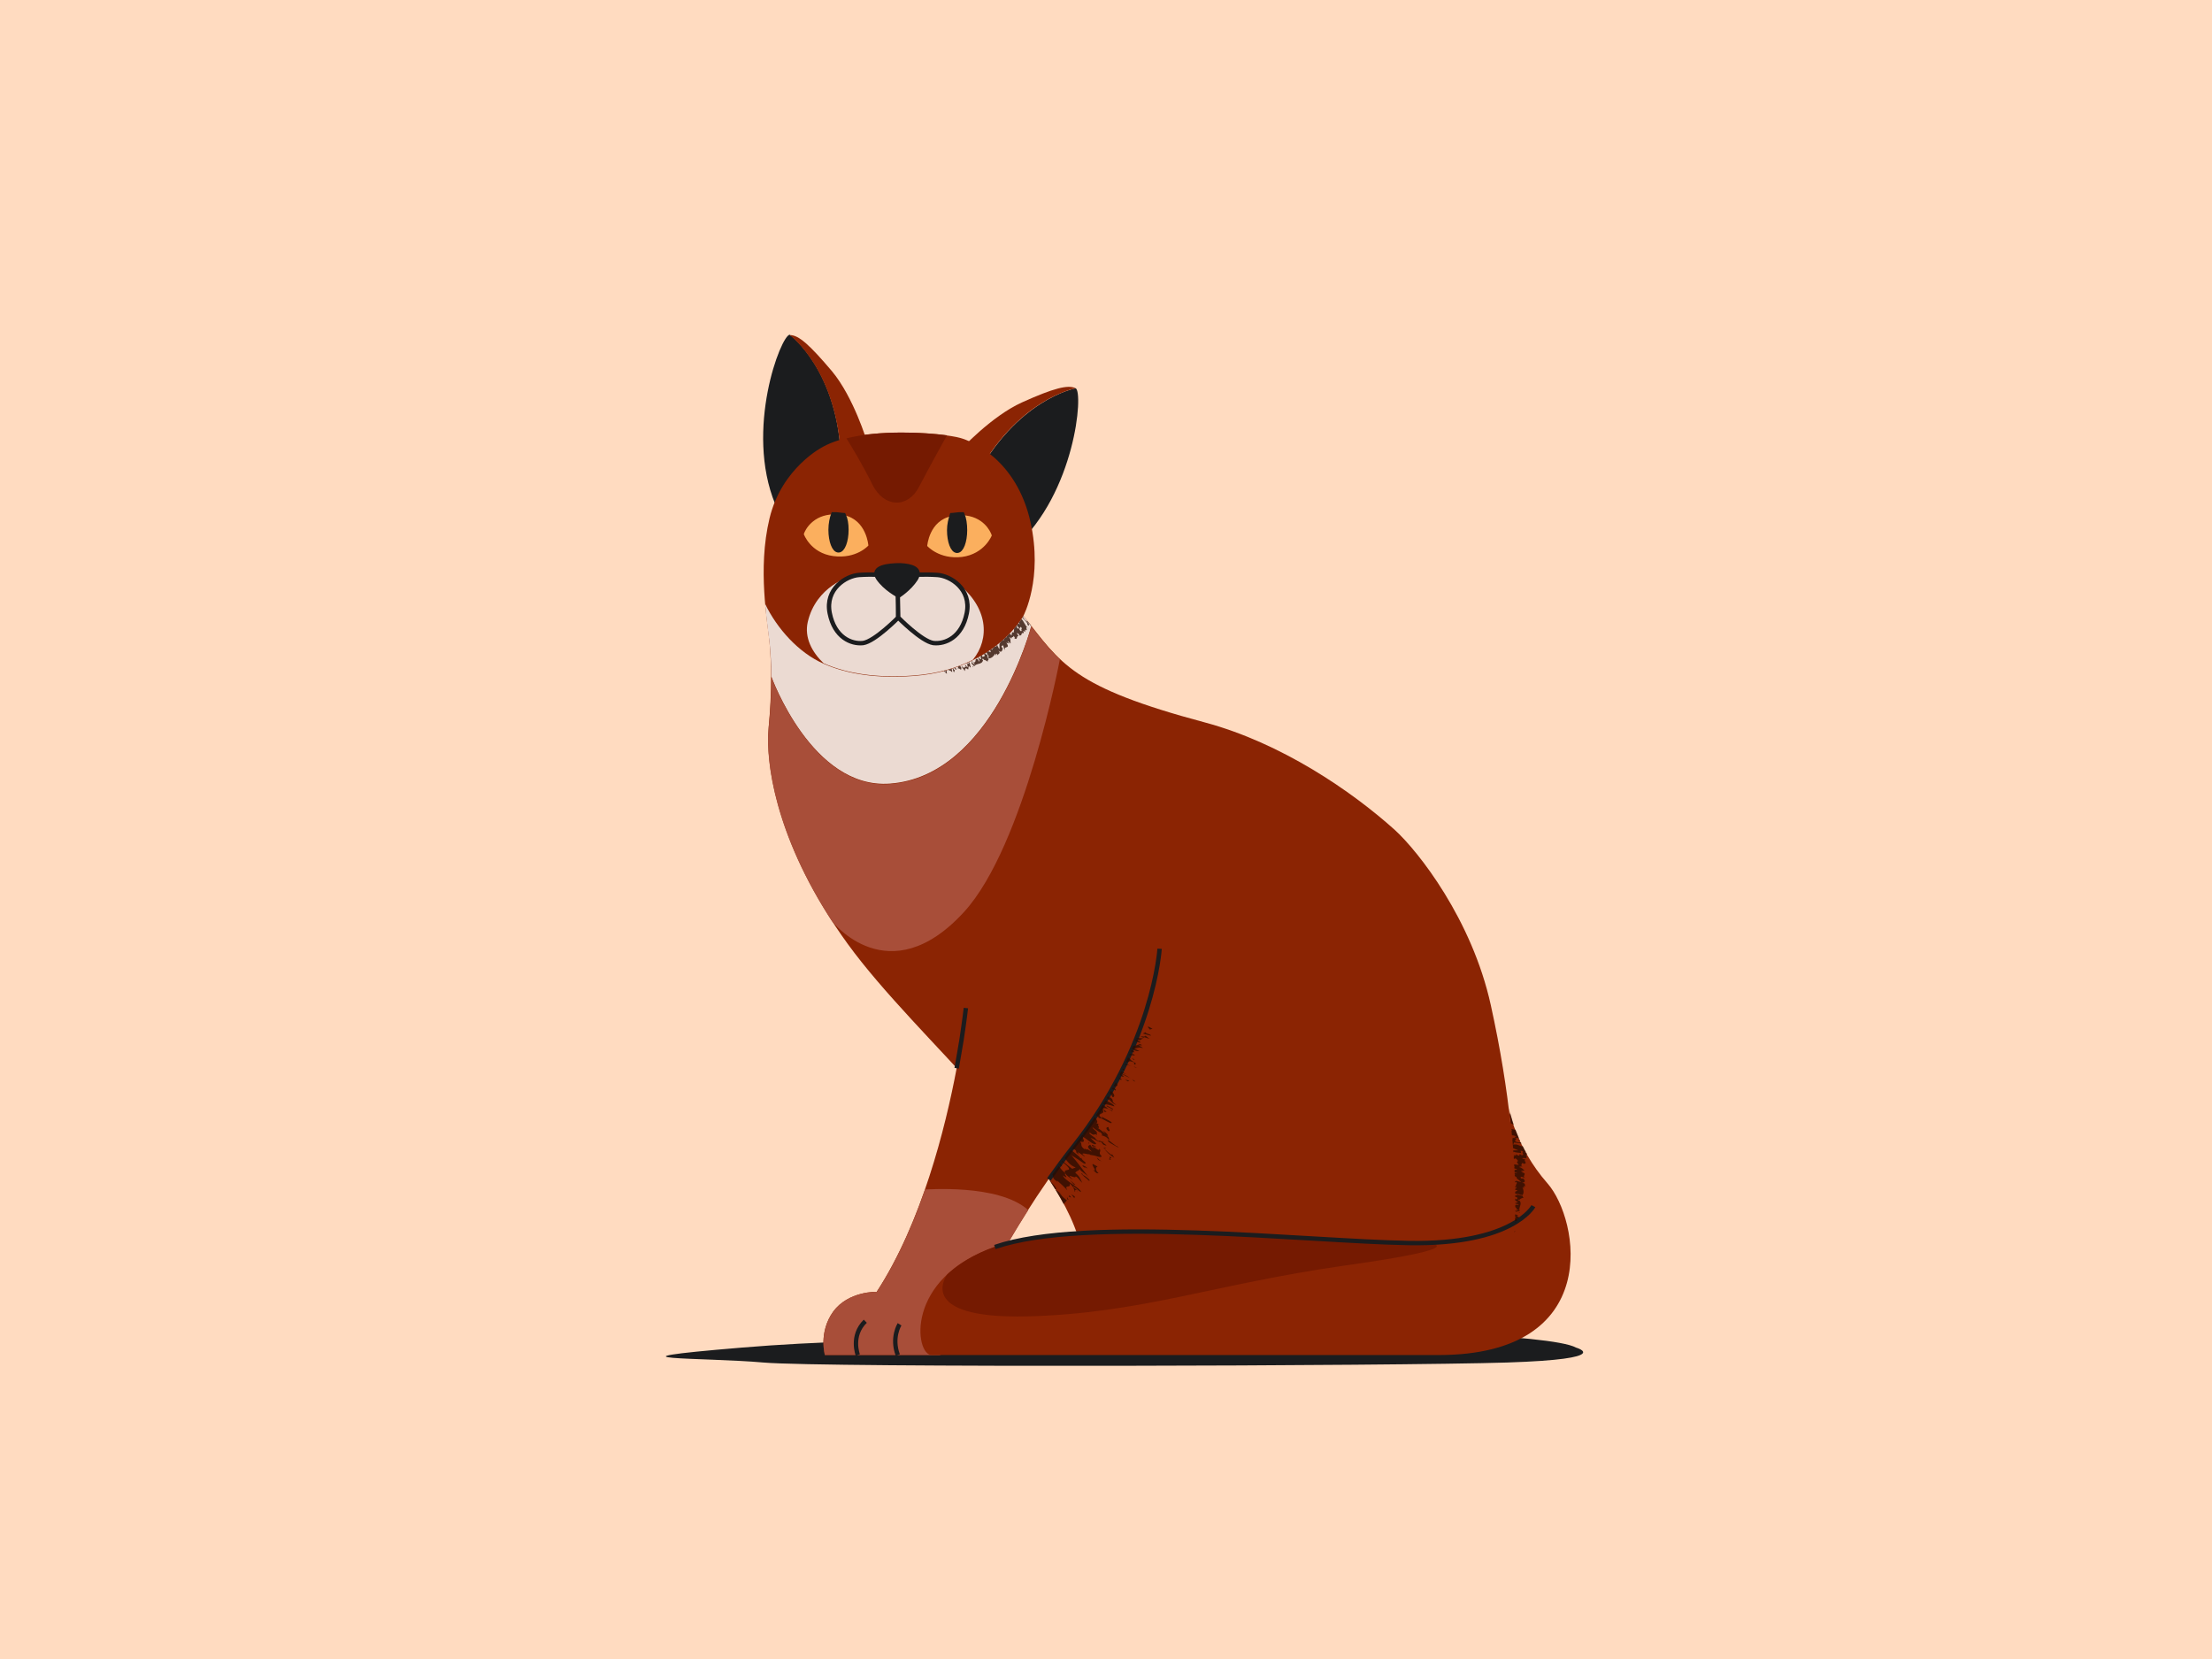 <?xml version="1.0" encoding="utf-8"?>
<!-- Generator: Adobe Illustrator 26.0.3, SVG Export Plug-In . SVG Version: 6.00 Build 0)  -->
<svg version="1.1" xmlns="http://www.w3.org/2000/svg" xmlns:xlink="http://www.w3.org/1999/xlink" x="0px" y="0px"
	 viewBox="0 0 503.6 377.7" style="enable-background:new 0 0 503.6 377.7;" xml:space="preserve">
<style type="text/css">
	.st0{fill:#FFF0DD;}
	.st1{fill:#6B5C52;}
	.st2{fill:#B8BBBF;}
	.st3{fill:#F9E9CD;}
	.st4{fill:#FFE6BD;}
	.st5{fill:#F5F5F2;}
	.st6{fill:#637189;}
	.st7{fill:#9E9082;}
	.st8{fill:#938D89;}
	.st9{fill:#FFDBC0;}
	.st10{fill:#6E85BD;}
	.st11{fill:#E8D9D6;}
	.st12{fill:#A7BC79;}
	.st13{fill:#FF8080;}
	.st14{fill:#3D3533;}
	.st15{fill:#A1683D;}
	.st16{fill:#CCE0FF;}
	.st17{fill:#383531;}
	.st18{fill:#757060;}
	.st19{fill:#D29F7E;}
	.st20{opacity:0.88;clip-path:url(#SVGID_00000043444793506964537420000010622277133937161373_);}
	.st21{fill:#322015;}
	.st22{fill:#1B1C1E;}
	.st23{fill:none;stroke:#1B1C1E;stroke-width:1.26;stroke-linecap:round;stroke-linejoin:round;stroke-miterlimit:10;}
	.st24{opacity:0.84;clip-path:url(#SVGID_00000065057744977613771480000000821524508305341857_);}
	.st25{clip-path:url(#SVGID_00000029734411532338390740000010527617548512756388_);}
	.st26{fill:none;stroke:#1B1C1E;stroke-width:1.26;stroke-linecap:round;stroke-linejoin:round;}
	.st27{fill:#D1493B;}
	.st28{fill:#FFAE1F;}
	.st29{opacity:0.88;clip-path:url(#SVGID_00000031172289055418068570000006249149067080041147_);}
	.st30{opacity:0.7;clip-path:url(#SVGID_00000131336116497828767580000014256162714693266590_);}
	.st31{fill:#2C2C2D;}
	.st32{opacity:0.87;clip-path:url(#SVGID_00000141453623596708395480000015372776390972499858_);}
	.st33{fill:#080809;}
	.st34{opacity:0.7;clip-path:url(#SVGID_00000040576384484242744610000006385109963412119485_);}
	.st35{fill:#FBAF5E;}
	.st36{opacity:0.62;clip-path:url(#SVGID_00000165234631088143625020000012247372591114075799_);}
	.st37{fill:#3E240C;}
	.st38{fill:#BC763C;}
	.st39{opacity:0.62;clip-path:url(#SVGID_00000183217249848673162640000003190084684070754485_);}
	.st40{opacity:0.62;clip-path:url(#SVGID_00000162334533557019378370000008690653894433802130_);}
	.st41{fill:#967258;}
	.st42{opacity:0.53;clip-path:url(#SVGID_00000006699163588003508840000004985701649637341368_);}
	.st43{opacity:0.73;clip-path:url(#SVGID_00000119102442104149048880000013405736372032061623_);}
	.st44{fill:none;stroke:#1B1C1E;stroke-width:1.131;stroke-linecap:round;stroke-linejoin:round;stroke-miterlimit:10;}
	.st45{fill:#3D291C;}
	.st46{fill:#3D291C;stroke:#967258;stroke-width:1.26;stroke-linecap:round;stroke-linejoin:round;stroke-miterlimit:10;}
	.st47{fill:#D6D4C8;}
	.st48{fill:#1B1C1E;stroke:#967258;stroke-width:1.26;stroke-linecap:round;stroke-linejoin:round;stroke-miterlimit:10;}
	.st49{opacity:0.52;clip-path:url(#SVGID_00000033349513950499917070000004818150088842431371_);}
	.st50{fill:#B37D4F;}
	.st51{opacity:0.88;clip-path:url(#SVGID_00000005253840782356282980000014908573261247377851_);}
	.st52{fill:#343434;}
	.st53{fill:#BC6464;}
	.st54{opacity:0.88;clip-path:url(#SVGID_00000124151974063513329380000010918467678303668377_);}
	.st55{fill:#1B1C1E;stroke:#1B1C1E;stroke-width:1.149;stroke-linecap:round;stroke-linejoin:round;stroke-miterlimit:10;}
	.st56{fill:#8C7265;}
	.st57{opacity:0.88;clip-path:url(#SVGID_00000021097533098672408630000012342349940226065855_);}
	.st58{fill:#1B1C1E;stroke:#1B1C1E;stroke-width:1.366;stroke-linecap:round;stroke-linejoin:round;stroke-miterlimit:10;}
	.st59{opacity:0.88;clip-path:url(#SVGID_00000003816764393542598160000008239248658321032609_);}
	.st60{fill:none;stroke:#1B1C1E;stroke-width:1.366;stroke-linecap:round;stroke-linejoin:round;stroke-miterlimit:10;}
	.st61{opacity:0.88;clip-path:url(#SVGID_00000123437032869741534830000013829633574638389686_);}
	.st62{opacity:0.88;clip-path:url(#SVGID_00000016765179690696793170000001023258191974856603_);}
	.st63{fill:#5F6C72;}
	.st64{fill:#1B1C1E;stroke:#1B1C1E;stroke-width:1.533;stroke-linecap:round;stroke-linejoin:round;stroke-miterlimit:10;}
	.st65{opacity:0.88;clip-path:url(#SVGID_00000031197017903221588870000009867942748079079057_);}
	.st66{clip-path:url(#SVGID_00000149347895431233292380000017836939645634169217_);}
	.st67{opacity:0.58;clip-path:url(#SVGID_00000098904445288030686230000006205623066823342233_);}
	.st68{opacity:0.58;clip-path:url(#SVGID_00000104685731228435343130000003628730162630043565_);}
	.st69{fill:#1B1C1E;stroke:#1B1C1E;stroke-width:1.818;stroke-linecap:round;stroke-linejoin:round;stroke-miterlimit:10;}
	.st70{fill:#FFFFFF;}
	.st71{fill:#CC813E;}
	.st72{opacity:0.58;clip-path:url(#SVGID_00000091004703390090878220000003051760864782559369_);}
	.st73{fill:#AA8C7D;}
	.st74{opacity:0.88;clip-path:url(#SVGID_00000003072830349591315390000009144298078630386069_);}
	.st75{opacity:0.88;clip-path:url(#SVGID_00000054260276921169826400000011294517227407103670_);}
	.st76{fill:#1B1C1E;stroke:#1B1C1E;stroke-width:1.26;stroke-linecap:round;stroke-linejoin:round;stroke-miterlimit:10;}
	.st77{opacity:0.88;clip-path:url(#SVGID_00000007409449700337822790000006864023357420887731_);}
	.st78{opacity:0.88;clip-path:url(#SVGID_00000158751139071538891150000004915711231379903916_);}
	.st79{opacity:0.88;clip-path:url(#SVGID_00000100359657548744944360000006850014537961884593_);}
	.st80{fill:none;stroke:#1B1C1E;stroke-miterlimit:10;}
	.st81{fill:#B8BDC4;}
	.st82{fill:#B4D3CD;}
	.st83{opacity:0.88;clip-path:url(#SVGID_00000029754223651985598190000003487219381542646459_);}
	.st84{opacity:0.88;clip-path:url(#SVGID_00000121243194090238958870000007111391633503169951_);}
	.st85{fill:#EFBE9D;}
	.st86{opacity:0.88;clip-path:url(#SVGID_00000025444820257760963480000011810745965575631790_);}
	.st87{fill:#443730;}
	.st88{opacity:0.88;clip-path:url(#SVGID_00000183218468860691432990000015237107771572363171_);}
	.st89{opacity:0.88;clip-path:url(#SVGID_00000025405934035940604490000018132161590754517399_);}
	.st90{fill:#E2AF8D;}
	.st91{fill:none;stroke:#1B1C1E;stroke-linecap:round;stroke-linejoin:round;stroke-miterlimit:10;}
	.st92{fill:#1B1C1E;stroke:#1B1C1E;stroke-miterlimit:10;}
	.st93{fill:#FCEA9F;}
	.st94{fill:#F6EBEF;}
	.st95{fill:#D4DADD;}
	.st96{opacity:0.61;clip-path:url(#SVGID_00000158729004641919477870000006559072431464419974_);}
	.st97{fill:#353737;}
	.st98{fill:#B3B9BC;}
	.st99{opacity:0.61;clip-path:url(#SVGID_00000048478644728515072480000006899108429094670767_);}
	.st100{opacity:0.61;clip-path:url(#SVGID_00000174603829806098558310000008745344810272949147_);}
	.st101{fill:#B3B9BC;stroke:#1B1C1E;stroke-miterlimit:10;}
	.st102{fill:#CCE2CF;stroke:#1B1C1E;stroke-miterlimit:10;}
	.st103{fill:#EAD6DE;}
	.st104{fill:#1B1C1E;stroke:#1B1C1E;stroke-width:1.018;stroke-miterlimit:10;}
	.st105{fill:none;stroke:#1B1C1E;stroke-width:1.018;stroke-miterlimit:10;}
	.st106{fill:#FBAF5E;stroke:#1B1C1E;stroke-miterlimit:10;}
	.st107{fill:#513F3B;}
	.st108{opacity:0.88;clip-path:url(#SVGID_00000036937197773711655100000011984519858806432405_);}
	.st109{opacity:0.88;clip-path:url(#SVGID_00000027575178619428814260000007310876811683459494_);}
	.st110{fill:#8B2403;}
	.st111{fill:#EBDAD2;}
	.st112{fill:#A84E39;}
	.st113{fill:#751A01;}
	.st114{fill:#EBDAD2;stroke:#1B1C1E;stroke-miterlimit:10;}
	.st115{opacity:0.78;clip-path:url(#SVGID_00000072990928953028957740000001533013774604729479_);}
	.st116{fill:#290B01;}
	.st117{opacity:0.78;clip-path:url(#SVGID_00000128470470151579136440000008589837653369019810_);}
	.st118{opacity:0.78;clip-path:url(#SVGID_00000131344087812870559420000013117839699442323874_);}
	.st119{opacity:0.78;clip-path:url(#SVGID_00000011710561509254203480000000045509966574860439_);}
	.st120{fill:#030203;}
	.st121{fill:#86889A;}
	.st122{fill:#0B060A;}
	.st123{fill:#736E72;}
	.st124{fill:#9E9AA0;}
	.st125{fill:#18172A;}
	.st126{fill:#3B4D84;}
	.st127{fill:#FFA3AC;}
	.st128{fill:none;stroke:#0B080B;stroke-width:1.2;stroke-miterlimit:10;}
	.st129{fill:#E7E6E8;}
	.st130{fill:#0B080B;}
	.st131{fill:none;stroke:#1B1C1E;stroke-width:1.2;stroke-linecap:round;stroke-linejoin:round;stroke-miterlimit:10;}
	.st132{opacity:0.78;clip-path:url(#SVGID_00000158018315910579629220000010002964225387762062_);}
	.st133{opacity:0.78;clip-path:url(#SVGID_00000134972573851289052310000015295216472590881161_);}
	.st134{fill:#89745E;}
	.st135{opacity:0.78;clip-path:url(#SVGID_00000132058252942480735000000011751043424006205102_);}
	.st136{fill:#060606;}
	.st137{fill:#4D483E;}
	.st138{fill:#FF8A00;}
	.st139{fill:#50483F;}
	.st140{fill:#131313;}
	.st141{fill:#E8DBCD;}
	.st142{opacity:0.78;clip-path:url(#SVGID_00000133518309301968102810000016220638866039873424_);}
	.st143{opacity:0.78;clip-path:url(#SVGID_00000142170968421071157710000002350691528891855245_);}
	.st144{fill:#191212;}
	.st145{fill:#6C5353;}
	.st146{opacity:0.78;clip-path:url(#SVGID_00000168822618202997194830000001391648977237692854_);}
	.st147{fill:#B3B3B3;}
	.st148{fill:#FF9F2C;}
	.st149{fill:none;stroke:#343434;stroke-miterlimit:10;}
	.st150{fill:#21262A;}
	.st151{fill:#563D3D;}
	.st152{opacity:0.78;clip-path:url(#SVGID_00000101806765732719619010000002424150365551511733_);}
	.st153{fill:#181716;}
	.st154{fill:#706153;}
	.st155{fill:none;stroke:#1B1C1E;stroke-width:0.848;stroke-miterlimit:10;}
	.st156{fill:#FCBD30;}
	.st157{fill:#E8D9CD;}
	.st158{fill:#534E4A;}
	.st159{opacity:0.78;clip-path:url(#SVGID_00000122711440072238707000000006220679005056403080_);}
	.st160{fill:#7DA050;}
	.st161{opacity:0.78;clip-path:url(#SVGID_00000027589714376893590210000013454952601776243867_);}
	.st162{opacity:0.78;clip-path:url(#SVGID_00000026883258481788066060000001479596281436550800_);}
	.st163{opacity:0.78;clip-path:url(#SVGID_00000172439499949307596290000017172014912840585615_);}
	.st164{fill:#EFEECE;}
	.st165{opacity:0.78;clip-path:url(#SVGID_00000096754617506979529630000004885476042628827040_);}
	.st166{fill:#93543B;}
	.st167{fill:#FF510C;}
	.st168{opacity:0.78;clip-path:url(#SVGID_00000013882693106169363570000002183444844577349035_);}
	.st169{fill:#4B1804;}
	.st170{fill:#000A0E;}
	.st171{opacity:0.78;clip-path:url(#SVGID_00000017512860438745144110000012925678306457957031_);}
	.st172{opacity:0.78;clip-path:url(#SVGID_00000034807835840069942790000005848156575351331244_);}
	.st173{fill:#F9C8A7;}
	.st174{fill:#1B1C1E;stroke:#1B1C1E;stroke-width:1.374;stroke-miterlimit:10;}
	.st175{fill:none;stroke:#1B1C1E;stroke-width:1.3;stroke-miterlimit:10;}
	.st176{fill:#FFCB6E;}
	.st177{fill:#CECECE;}
	.st178{fill:none;stroke:#1B1C1E;stroke-width:1.304;stroke-miterlimit:10;}
	.st179{fill:#FFFFFF;stroke:#1B1C1E;stroke-width:1.3;stroke-miterlimit:10;}
	.st180{opacity:0.78;clip-path:url(#SVGID_00000037671983573768531120000008703652561777412996_);}
	.st181{fill:none;stroke:#1B1C1E;stroke-width:1.374;stroke-miterlimit:10;}
	.st182{opacity:0.45;clip-path:url(#SVGID_00000017474743741714934220000010179691365089890977_);}
	.st183{opacity:0.45;clip-path:url(#SVGID_00000074403316455319913350000016530223502386694302_);}
	.st184{opacity:0.45;clip-path:url(#SVGID_00000181804618065696473770000010410058149802474118_);}
	.st185{opacity:0.45;clip-path:url(#SVGID_00000138543389108092824340000001154273306687672757_);}
	.st186{fill:none;stroke:#1B1C1E;stroke-width:1.374;stroke-linecap:round;stroke-linejoin:round;stroke-miterlimit:10;}
	.st187{fill:#FFB192;}
	.st188{fill:#EB8226;}
	.st189{fill:#F7EDE1;}
	.st190{opacity:0.78;clip-path:url(#SVGID_00000073712858012731947040000013140090069066844605_);}
	.st191{opacity:0.78;clip-path:url(#SVGID_00000170251205414624546070000009793099512811102108_);}
	.st192{opacity:0.5;clip-path:url(#SVGID_00000070080322599988308360000014987444681857129144_);}
	.st193{opacity:0.5;clip-path:url(#SVGID_00000051382320251777997170000002316967948218985092_);}
	.st194{fill:none;stroke:#06002C;stroke-width:1.304;stroke-miterlimit:10;}
	.st195{fill:#F7A9B4;}
	.st196{fill:#06002C;}
	.st197{opacity:0.5;clip-path:url(#SVGID_00000005946681093501136940000008502747040329511300_);}
	.st198{fill:none;stroke:#06002C;stroke-width:1.304;stroke-linecap:round;stroke-linejoin:round;stroke-miterlimit:10;}
	.st199{fill:#9BBEDC;}
	.st200{opacity:0.88;clip-path:url(#SVGID_00000168088818158171069080000015556886325246786713_);}
	.st201{opacity:0.88;clip-path:url(#SVGID_00000122693061699659859050000015189473557077104776_);}
</style>
<g id="Background">
	<rect x="-3.2" y="-2.4" class="st9" width="510" height="382.5"/>
</g>
<g id="Illustration">
	<g>
		<path class="st22" d="M358.8,306.8c0,0,9.1,2.6-15.7,3.4c-24.8,0.8-155.8,1.2-169.3,0c-13.5-1.2-39.7-0.5-4.9-3.4
			s70.6-1.2,105.7-2.9C309.7,302.1,353.5,303.8,358.8,306.8z"/>
		<g>
			<g>
				<path class="st22" d="M191.5,105.2c-6.2,4.3-15,9.6-15,9.6c-7-17,1.3-38.5,3.3-38.6C179.8,76.2,191,84.3,191.5,105.2z"/>
				<path class="st110" d="M197.4,100.6c-0.6,0.9-3,2.6-5.9,4.6c-0.6-20.8-11.7-28.9-11.7-28.9c2-0.1,4.6,2.3,9.6,8.2
					C194.4,90.5,197.4,100.6,197.4,100.6z"/>
				<path class="st80" d="M191.5,107.4c0-0.8,0-1.5,0-2.3"/>
			</g>
			<g>
				<path class="st22" d="M231.1,124.5c0,0-5.6-8.7-9.3-15.2c9.6-18.5,23.1-20.9,23.1-20.9C246.7,89.3,244.8,112.2,231.1,124.5z"/>
				<path class="st110" d="M244.9,88.4c0,0-13.6,2.4-23.1,20.9c-1.7-3-3.1-5.6-3.3-6.7c0,0,7.1-7.8,14.2-11
					C239.8,88.4,243.2,87.5,244.9,88.4z"/>
				<path class="st80" d="M221.8,109.3c-0.3,0.7-0.7,1.3-1,2"/>
			</g>
			<path class="st110" d="M187.4,101.7c0,0-9.4,4.7-12.2,16.3c-2.8,11.6-0.4,23.8,0,28.3s0.6,10.7-0.2,19.3s2.1,27.4,18,49.3
				s49.5,48.6,53.4,70.5c3.9,21.9,97.3,5.1,97.3,5.1s4.7-20.9-4.3-61.7c-4.3-19.5-16.5-35-21.9-39.9c-9.8-8.8-25.7-19.7-43.1-24.4
				c-30.4-8.1-32.8-13.4-41.4-24.3c0,0,4.5-8.4,1.6-21.4c-3.2-14.2-13.4-18.4-16-19.1C214.7,98.6,196.1,96.9,187.4,101.7z"/>
			<path class="st111" d="M234.8,142.5c0,0-8.9,34.2-32.2,35.9c-17.8,1.3-27-24.4-27-24.4c0-3-0.2-5.6-0.4-7.7c-0.2-1.8-0.7-5-1-8.8
				c2.7,5.6,7.6,11.1,13.3,13.6c5.4,2.4,12.2,3.4,20.4,2.8c5.6-0.4,10-1.8,13.6-3.6c8.3-4.1,11.5-10.1,11.5-10.1
				C233.6,141,234.2,141.8,234.8,142.5z"/>
			<path class="st111" d="M221.5,150.2c-3.5,1.8-8,3.2-13.6,3.6c-8.2,0.6-15-0.4-20.4-2.8c-2.7-2.6-4.4-5.9-3.6-9.4
				c1.9-8.2,9.6-10.3,9.6-10.3l24.5,1.5C225,138.3,225.4,145.4,221.5,150.2z"/>
			<path class="st110" d="M219.9,229.5c0,0-0.3,2.7-1,7.3c-0.3,1.9-0.7,4-1.1,6.4c-2.6,13.8-8,35.2-18.2,50.9c0,0-6.4-0.2-9.9,4.5
				c-3.4,4.7-1.9,9.9-1.9,9.9s22.2,0,26,0c3.4,0,10.5-19.4,24.9-40c1.8-2.5,3.6-5,5.6-7.5c18.3-23.1,19.6-45,19.6-45L219.9,229.5z"
				/>
			<path class="st112" d="M234.1,275.5c-11.4,17.8-17.2,33-20.3,33c-3.9,0-26,0-26,0s-1.5-5.1,1.9-9.9c3.4-4.7,9.9-4.5,9.9-4.5
				c4.6-7,8.2-15.2,11-23.3C210.6,270.9,227.3,269.4,234.1,275.5z"/>
			<path class="st110" d="M349.1,274.6c0,0-4.6,8.8-28.3,8.4s-73.7-6.2-94.3,0.9c-20.6,7.1-18.2,24.6-14.4,24.6c3.9,0,0,0,13.5,0
				c13.5,0,64.3,0,101.9,0s32.1-30.8,24.8-39.1s-8.8-17.1-8.8-17.1s1.5,17.6,1.2,28.1L349.1,274.6z"/>
			<path class="st113" d="M306.3,288.1c-30.2,4.3-46.3,10.9-72.4,11.6c-26.1,0.6-18.2-9.6-18.2-9.6c2.6-2.4,6.1-4.6,10.9-6.3
				c20.6-7.1,70.6-1.3,94.3-0.9c1.4,0,2.8,0,4.1,0c0,0,0,0,0,0C325.6,283.1,335.6,284,306.3,288.1z"/>
			<path class="st80" d="M195.3,308.5c0,0-1.7-4.4,1.7-7.7"/>
			<path class="st80" d="M204.8,301.5c0,0-1.9,3-0.4,7"/>
			<path class="st114" d="M201.3,130.9c0,0-2.7-0.2-5.7,0c-3,0.2-7.8,3.2-6.7,8.7c1.1,5.5,4.9,7.1,7.6,6.8c2.7-0.4,8-5.8,8-5.8
				l0.1-4.8C204.6,135.6,204.5,131.4,201.3,130.9z"/>
			<path class="st114" d="M207.7,130.9c0,0,2.7-0.2,5.7,0c3,0.2,7.8,3.2,6.7,8.7c-1.1,5.5-4.9,7.1-7.6,6.8c-2.7-0.4-8-5.8-8-5.8
				l-0.1-4.8C204.4,135.6,204.5,131.4,207.7,130.9z"/>
			<g>
				<path class="st35" d="M197.7,124.2c0,0-2.7,3.1-8,2.4c-5.2-0.7-6.7-5-6.7-5c0.3-1,2.1-4.4,6.8-4.5c0.5,0,1,0,1.6,0.1
					c0.3,0,0.6,0.1,0.8,0.1C197.3,118.4,197.7,124.2,197.7,124.2z"/>
				<path class="st92" d="M192.7,120.6c0,2.6-0.8,4.7-1.8,4.7s-1.8-2.1-1.8-4.7c0-1.4,0.3-2.7,0.6-3.5c0.5,0,1,0,1.6,0.1
					c0.3,0,0.6,0.1,0.8,0.1C192.5,118.1,192.7,119.3,192.7,120.6z"/>
			</g>
			<g>
				<path class="st35" d="M211.1,124.3c0,0,2.7,3.1,7.9,2.5c5.2-0.7,6.8-4.9,6.8-4.9c-0.3-1-2-4.4-6.7-4.6c-0.5,0-1,0-1.6,0.1
					c-0.3,0-0.6,0.1-0.8,0.1C211.5,118.5,211.1,124.3,211.1,124.3z"/>
				<path class="st92" d="M216.1,120.7c0,2.6,0.8,4.7,1.8,4.7s1.8-2.1,1.8-4.7c0-1.4-0.2-2.7-0.6-3.6c-0.5,0-1,0-1.6,0.1
					c-0.3,0-0.6,0.1-0.8,0.1C216.4,118.3,216.1,119.4,216.1,120.7z"/>
			</g>
			<path class="st92" d="M204.6,135.6c0,0-3.1-1.6-4.7-4c-1.6-2.5,2.4-2.9,5-2.9c2.6,0.1,5,0.8,3.6,3.1
				C207,134.1,204.6,135.6,204.6,135.6z"/>
			<path class="st112" d="M241.3,150.1c0,0-8,42.4-21.8,57.5c-17.2,18.8-30.1,2.1-30.1,2.1c-12.8-19.6-15.2-36.2-14.4-44.1
				c0.5-4.5,0.6-8.3,0.6-11.5c0,0,9.3,25.7,27,24.4c23.3-1.7,32.2-35.9,32.2-35.9C237,145.4,238.9,147.9,241.3,150.1z"/>
			<path class="st113" d="M215.6,99.1c-0.7,1.3-3.2,5.7-6.4,11.8c-2.5,4.8-7.9,4.8-10.6-0.6c-2.2-4.5-5-9.1-5.9-10.5
				C200.3,97.9,210.3,98.4,215.6,99.1z"/>
			<path class="st80" d="M349.1,274.6c0,0-4.6,8.8-28.3,8.4s-73.7-6.2-94.3,0.9"/>
			<path class="st80" d="M238.8,268.5c1.8-2.5,3.6-5,5.6-7.5c18.3-23.1,19.6-45,19.6-45"/>
			<path class="st80" d="M219.9,229.5c0,0-0.3,2.7-1,7.3c-0.3,1.9-0.7,4-1.1,6.4"/>
			<g>
				<defs>
					<path id="SVGID_00000146493956551265391550000006339288521989380995_" d="M234.8,142.5c0,0-8.9,34.2-32.2,35.9
						c-17.8,1.3-27-24.4-27-24.4c0-3-0.2-5.6-0.4-7.7c-0.2-1.8-0.7-5-1-8.8c2.7,5.6,7.6,11.1,13.3,13.6c5.4,2.4,12.2,3.4,20.4,2.8
						c5.6-0.4,10-1.8,13.6-3.6c8.3-4.1,11.5-10.1,11.5-10.1C233.6,141,234.2,141.8,234.8,142.5z"/>
				</defs>
				<clipPath id="SVGID_00000038377414345519898500000007490463997822076344_">
					<use xlink:href="#SVGID_00000146493956551265391550000006339288521989380995_"  style="overflow:visible;"/>
				</clipPath>
				<g style="opacity:0.78;clip-path:url(#SVGID_00000038377414345519898500000007490463997822076344_);">
					<g>
						<g>
							<g>
								<path class="st116" d="M229.2,146.7c0-0.1-0.1-0.2-0.1-0.2C229,146.5,229.1,146.5,229.2,146.7z"/>
								<path class="st116" d="M223.5,150.3C223.5,150.3,223.5,150.3,223.5,150.3L223.5,150.3L223.5,150.3z"/>
								<path class="st116" d="M223.6,150.3l0.1,0.3C223.7,150.5,223.6,150.4,223.6,150.3z"/>
								<path class="st116" d="M228.2,144.8c0-0.1,0-0.2-0.1-0.4L228.2,144.8z"/>
								<path class="st116" d="M226.9,144.3c0,0-0.1-0.1-0.1-0.1C226.8,144.2,226.9,144.2,226.9,144.3z"/>
								<path class="st116" d="M234,142.8C234,142.9,234,142.9,234,142.8C234.1,142.9,234,142.9,234,142.8z"/>
								<path class="st116" d="M233.9,142.2C234,142.1,234,142.1,233.9,142.2l0-0.1C233.9,142,233.9,142.1,233.9,142.2z"/>
								<path class="st116" d="M233.5,142.1L233.5,142.1C233.5,142,233.5,142,233.5,142.1z"/>
								<path class="st116" d="M232.6,137.5l-0.2-0.2C232.4,137.4,232.5,137.5,232.6,137.5z"/>
								<path class="st116" d="M234.2,143.2c0-0.1-0.1-0.1-0.2-0.2C234.1,143,234.1,143.1,234.2,143.2z"/>
								<path class="st116" d="M229.2,146.8c0,0-0.1-0.1-0.1-0.1C229.2,146.7,229.2,146.8,229.2,146.8z"/>
								<path class="st116" d="M228.6,144.5L228.6,144.5C228.6,144.6,228.6,144.6,228.6,144.5z"/>
								<path class="st116" d="M221.5,151.7c0,0.1-0.1,0.1-0.1,0.2C221.6,151.9,221.6,151.8,221.5,151.7z"/>
								<path class="st116" d="M232.4,143.7c-0.7-0.6,0.1-0.2-0.5-0.8c0.1,0.2,0.1,0.4-0.3,0.1c-0.3-0.4,0.2-0.2-0.3-0.7l0.1,0.3
									c-0.4-0.2-0.7-0.7-0.7-0.6c0.7,0.8-0.7,0.1-0.6,0.3l0-0.1l-0.5-0.2c0,0,0,0,0,0c0,0,0.1,0.1,0.1,0.1
									c-0.4-0.3-0.8-0.4-0.9-0.2c0.4,0.5-0.3,0.6-0.1,1c0-0.2,0-0.2,0.2-0.2l0.5,0.5c-0.2,0.1-0.5-0.5-0.3,0
									c0.7,0.7,0.2-0.2,0.4-0.2c0.1,0.2,0.2,0.4,0.2,0.5c0.2-0.2,0.7-0.1,0.1-0.9c0.2,0.1,0.5,0.4,0.5,0.5
									c-0.3-0.5,0.5,0.3,0.3-0.2c0.6,0.7,0,0.6,0.3,1.1c-0.7-0.3-0.5,0.4-0.6,0.7c-0.5-0.5-0.7-1-1.1-1.2c-0.5-0.1,0,0.5,0.2,0.8
									c-0.3,0-0.8-0.8-1-0.6l-0.2-0.4c-0.8-0.5,0.1,0.4-0.1,0.4c0.2,0.1,0.4,0.3,0.5,0.2c0.2,0.2,0.3,0.4,0.2,0.5l0,0
									c0.3,0.4,0.6,0.7,0.3,0.7c-0.3-0.5-0.4-0.2-0.6-0.3l0-0.1c0,0.2-0.2,0.3-0.2,0.4l-0.1-0.1c0.1,0.2,0.5,0.8,0.3,0.8
									c-0.2-0.2-0.5-0.9-0.6-0.7c-0.3-0.3-0.1-0.5,0.1-0.5c-0.2,0-0.7-0.5-0.6-0.6c-0.4-0.4,0,0.3-0.2,0.2
									c0.1,0.1,0.2,0.3,0.3,0.4c-0.5-0.5-0.3,0.2,0,0.6l-0.1-0.4c0.4,0.4,0.5,0.9,0.7,1c-0.7-0.6-0.1,0.7-0.7,0.2l0.4,0.3
									c-0.5,0.1-0.1,1.1-0.3,1.5c-0.1-0.3-0.7-1.1-0.3-1c-0.4,0.1-0.7-0.7-1.1-1c-0.5-0.1,0.5,0.8,0.6,1.1l0.1-0.3
									c0.5,1-0.8,0.3-0.7,1.1c-0.2-0.2,0-0.2-0.1-0.3c-0.5-0.3-0.1,0.2,0,0.5c-0.2,0-0.6,0-0.9-0.7c-0.3,0,0.3,0.3,0.3,0.6
									l-0.1-0.1l0.3,0.8c-0.3-0.1-0.7-0.2-1.2-0.7c-0.3,0.4,0.8,1.4,0.7,1.8c-0.4-0.2-0.3-0.5-0.4-0.7l-0.2,0.2
									c-0.4-0.7,0-0.5-0.5-1.3c0.4,0.9-0.1,0.4,0,1.1l0.1,0.1c0.3,0.6-0.3,0.4-0.4,0.6c-0.2-0.4,0-0.5,0-0.7
									c-0.3-0.1-0.6,0.4-0.3,1.2c-0.2,0-0.6-0.2-0.6-0.6c-0.4,0.1,0.5,1.1,0.1,1.1l-0.3-0.5c-0.8-0.5-0.2,1.1-1,0.6l0.4,0.7
									c-0.2-0.2-0.5-0.3-0.6-0.5l0-0.3c-0.5-0.5,0.2,0.6-0.3,0.3c0.1,0.2,0.5,0.6,0.7,0.8c0.5-0.8,1.8-0.3,2-1.4
									c-0.1-0.1-0.2-0.1-0.2-0.3c0.2,0.1,0.2-0.2,0.4,0.2l0,0.1c0.1-0.3,0.8,0.4,0.9,0.3c-0.2-0.5,0.5-0.1-0.1-0.8l0.4,0.4
									c-0.2-0.3-0.4-0.6-0.5-0.8c0.2,0,0.4,0.3,0.4,0.5c0.7,0,1.2-0.6,1.5-1.1l0.1,0.4c0.2,0.1-0.1-0.9,0.5,0
									c0-0.5,0.8-0.3,0.1-1.1c0.8,0.7,0.9-0.1,1-0.5c-0.7-0.7,0.1-0.4-0.1-0.8c0.5,0.5,0.2,0.8,0.6,1.2c-0.4-1.1,1.4-0.1,0.3-1.7
									c0.1,0,0.1,0.1,0.2,0.1c0.1,0,0.4,0.1,0.5,0.1c-0.2-0.3-0.4-0.3-0.4-0.5c0.2,0,0.5,0.4,0.7,0.5c-0.1-0.5,0.1-1-0.4-1.5
									c0.2,0.1,0.6,0.3,0.6,0.5c-0.1-0.7,0.4-0.2,0.5-0.8c-0.1,0.1,0.5,0.6,0.1,0.6c0.9,0.6,0.4-0.6,1-0.5l-0.4-0.6
									c0.1-0.2,0.6,0.2,0.6,0.5c0.6,0,0.4-0.4,0.6-0.6c0.1,0,0.2,0.1,0.1,0.2l0.3-0.3c-0.1-0.1-0.2-0.5-0.6-0.8
									C232.6,143.5,232.7,143.7,232.4,143.7z"/>
								<path class="st116" d="M232.3,143.2L232.3,143.2L232.3,143.2C232.3,143.1,232.3,143.1,232.3,143.2z"/>
								<path class="st116" d="M227.6,143.7c0.1,0.1,0.2,0.1,0.3,0.1C227.8,143.8,227.7,143.7,227.6,143.7z"/>
								<path class="st116" d="M233.9,139.4c-0.9-0.6,0,0.3-0.4,0.3c0-0.2-0.5-0.6-0.8-0.7c0.9,1-0.4,0-0.4,0.5
									c-0.3-0.3-0.3-0.5-0.7-0.8c0.1,0.4,0.1,0.7,0.6,1.2c-0.2,0.3-0.6,0.3-0.6,0.5c-0.1-0.4-0.5-0.5-0.9-1.1
									c0.5,0.8,0.9,1.9,1.5,2.9c-0.7-0.5-0.7-0.6-1.3-1.1c-0.7-0.1,0.5,0.6,0,0.7l0.2,0c0.1,0.3,0.6,0.8,1,1.3l0.3-0.4
									c0.4,0.4,0.1,0.6,0.2,0.7c0.4,0.6,0.5,0.1,0.9,0.5c-0.3-0.4,0-0.4-0.1-0.6l0.2,0.2c0.4,0-0.1-0.6,0.1-0.7
									c0.1,0,0.1,0.1,0.2,0.1c-0.2-0.3-0.5-0.6-0.5-0.8l0,0.1c-0.4-0.6-0.5-1.2-1.3-1.5l0.5-0.2c0.6,0.6,1.5,1.4,1.3,1.7l0.2,0.2
									c0.5,0.1-0.1-0.9-0.7-1.2c-1.3-1.4,0.4-0.6,0-1.4c0.4,0.3,0.5,0.6,0.7,0.9c0,0.1-0.1,0.2-0.4-0.1c-0.1,0.6,1.4,1,0.9,1.3
									c-0.4,0-0.4-0.8-0.8-0.5l0.9,1.1c0.1-0.2,0.1-0.5,0.1-0.8c-0.1-1.5,1-1.6,1-1.6c0.8-1.4,1.6-2.8,2.3-4.3
									c0.1-0.5,0.2-0.7-0.9-1.5c-0.3,0-0.3,0.3-0.7-0.1c0.4,0.3,0.6,0.6,0.4,0.8c-0.5-0.2-0.1-0.3-0.2-0.3l-0.1,0
									c-0.2-0.2-0.4-0.3-0.3-0.4c-0.8-0.2-0.9,0.4-0.2,1.1c-0.6-0.1-0.6-0.6-0.9-0.9c-0.8,0.5-1,0.9-1.4,1.6
									c0.8,0.5,0.4,0.4,0.9,0.8l-0.3-0.1c0.2,0.1,0.6,0.5,0.9,0.5c-0.9,0,0.7,1.2,0.8,1.7l-0.4-0.3c-0.1,0.3-0.1,0.3-0.1,0.7
									c-1-0.2,0.1-0.4-0.9-1l0.1,0.2c-0.3-0.3-0.9-0.9-1.1-1.2c0.4,0.8-0.6,0.3-0.4,1c-0.4-0.4-0.5-0.9-0.5-1
									c-0.1,0.1,0,0.5-0.4,0.2l0.5,0.4c-0.1,0.3-0.5-0.4-0.9-0.6C231.9,137.9,233.9,138.7,233.9,139.4z"/>
								<path class="st116" d="M229.4,143.9c0.1,0,0.1-0.1,0.1-0.2C229.5,143.7,229.4,143.8,229.4,143.9z"/>
								<path class="st116" d="M229.4,142.1c-0.1-0.1-0.1-0.1-0.2-0.2C229.2,142,229.3,142,229.4,142.1z"/>
								<path class="st116" d="M228.8,141.4c0.2,0.2,0.2,0.2,0.4,0.5C229.1,141.7,229.2,141.6,228.8,141.4z"/>
								<path class="st116" d="M213.1,152.1c0,0.2,0,0.4,0.1,0.6l0.1-0.3L213.1,152.1z"/>
								<path class="st116" d="M213.8,152.6l0.3,0.2l-0.2-0.9C213.7,152,214,152.5,213.8,152.6z"/>
								<path class="st116" d="M214.6,152.8l0,0.2C214.6,152.9,214.6,152.9,214.6,152.8z"/>
								<path class="st116" d="M214.5,152.5l-0.2-0.6l-0.1,0.6l0.2,0.1c0.1,0.2,0.2,0.3,0.2,0.4l-0.1-0.5
									C214.5,152.4,214.5,152.5,214.5,152.5z"/>
								<path class="st116" d="M214.7,152.3c0-0.1-0.1-0.1-0.1-0.2C214.6,152.2,214.7,152.3,214.7,152.3z"/>
								<path class="st116" d="M215.7,153.2c-0.2-0.2-0.2-0.6-0.3-0.8c-0.3-0.1,0.1,0.8-0.2,0.6c0.1-0.6-0.3-0.3-0.5-0.6
									c0.3,0.5,0.6,0.9,0.9,1l-0.1-0.4C215.5,152.8,215.6,153.1,215.7,153.2z"/>
								<path class="st116" d="M216.4,151.8l0.1,0.6c-0.2-0.3-0.4-0.2-0.7-0.7c-0.1,0.1,0,0.4,0,0.6c-0.2-0.3-0.4-0.5-0.3,0
									c0.6,0.2,0.5,0.4,1,0.4c0,0.1,0,0.1-0.1,0.1l0.4,0.2C216.6,152.3,216.8,152.2,216.4,151.8z"/>
								<path class="st116" d="M217,152.1c-0.2,0.1,0,0.7,0.2,1l0.2-0.6C217.3,152.5,217.2,152.7,217,152.1z"/>
								<path class="st116" d="M217.2,152c0.2,0.3,0.6,0.8,0.5,0.2C217.5,152.3,217.2,151.5,217.2,152z"/>
								<path class="st116" d="M218.8,151.8l-0.5-0.2c-0.4-0.7,0-0.3,0-0.7c-0.4,0-0.2,0.2-0.1,0.8c-0.1,0-0.1,0.4-0.1,0.7
									C218.2,151.6,219.1,153.3,218.8,151.8z"/>
								<polygon class="st116" points="217.7,151.5 217.8,151.8 217.9,151.5 								"/>
								<path class="st116" d="M220.1,152.2c0.7,0.7,0.1-0.7,0.6-0.5c0,0.1,0.1,0.1,0.1,0.3l0.2-0.2l0.1,0.2
									c-0.3-0.5-0.2-0.8-0.4-1.2c-0.5-0.4,0.3,0.7-0.3,0.2c-0.1-0.3-0.3-0.6-0.3-0.8c0,0.3,0.2,0.6,0.3,1
									c-0.1,0.1-0.2-0.2-0.3-0.4c0,0.4,0.4,1.1,0.1,1.1c-0.4-0.4-0.3-0.7-0.5-0.4c0.6,0.7-0.3,0-0.1,0.6c-0.3-0.1-0.7-0.5-0.8-0.8
									c0.3,0.6,0.5,1.2,0.4,1.5l0-0.7l0.5,0.7C219.7,152.1,219.8,152.1,220.1,152.2L220.1,152.2z"/>
								<path class="st116" d="M220.1,150c0-0.1,0-0.1,0-0.2C220,149.9,220,149.9,220.1,150z"/>
								<polygon class="st116" points="218.6,150.9 218.5,150.7 218.4,150.5 								"/>
								<path class="st116" d="M219.9,149.4c-0.1,0,0.1,0.2,0.1,0.2l-0.1-0.4L219.9,149.4z"/>
								<polygon class="st116" points="220.4,149.8 220.7,150.1 220.6,149.8 								"/>
								<path class="st116" d="M224.7,147.4c-0.3-0.1,0.1,0.3,0.3,0.7C225.2,148,224.6,147.7,224.7,147.4z"/>
								<path class="st116" d="M226.6,145c-0.4-0.2-0.1,0.4-0.3,0.5C226.6,145.5,226.6,145.3,226.6,145z"/>
								<path class="st116" d="M226.2,142.7c0.1,0.2,0.1,0.3,0.2,0.3l0.6,0.9C227.4,143.9,226.5,143,226.2,142.7z"/>
								<path class="st116" d="M227.1,141.6l0.1,0.4l0.1-0.1c0.2,0.3,0.3,0.5,0.5,0.8C227.8,142.5,227.7,142.1,227.1,141.6z"/>
								<path class="st116" d="M227.8,143.1c0,0,0-0.1,0-0.1C227.7,142.9,227.6,142.8,227.8,143.1z"/>
								<path class="st116" d="M227.9,142.9c0,0,0-0.1-0.1-0.1C227.8,142.8,227.8,142.9,227.9,142.9C227.9,143,228,143,227.9,142.9z
									"/>
								<path class="st116" d="M227.6,141.8l0.2-0.4l-0.2,0C228,141.9,227.2,141.3,227.6,141.8z"/>
								<path class="st116" d="M229.4,140.7l0.5,0.4c0.3-0.1-0.5-1.2,0.3-0.7c-0.4-0.2-0.4-0.6-0.7-0.5
									C229.9,140.4,229.7,140.7,229.4,140.7z"/>
								<path class="st116" d="M230.7,140.6c0.1,0.2,0.2,0.2,0.4,0.3c0.1,0,0-0.3-0.3-0.4C231.4,141.1,230.4,140.2,230.7,140.6z"/>
								<path class="st116" d="M231.5,139.7c0,0.1-0.1,0.2,0.1,0.2c0.1-0.2-0.5-0.6-0.7-0.9C230.5,138.8,231.1,139.6,231.5,139.7z"
									/>
								<path class="st116" d="M236.2,141c-0.4-0.3-0.5-0.1-0.4,0.1C235.8,141,236,141,236.2,141z"/>
								<polygon class="st116" points="232.7,138.3 232.6,138.3 233.2,138.9 								"/>
								<polygon class="st116" points="233.2,137 232.9,136.5 232.8,136.8 								"/>
								<path class="st116" d="M233.5,136.8l0.1-0.2l-0.2-0.1C233.2,136.6,233.5,136.8,233.5,136.8z"/>
								<path class="st116" d="M233.8,136.2c0,0.1-0.1,0-0.1,0l0.2,0.4L233.8,136.2z"/>
								<path class="st116" d="M238.6,134.8c0.4,0.3,0.3-0.1,0.4-0.1C238.9,134.6,238.2,134.4,238.6,134.8z"/>
							</g>
						</g>
					</g>
				</g>
			</g>
			<g>
				<defs>
					<path id="SVGID_00000054981115391613732640000003143645401009462961_" d="M352.4,269.4c-7.4-8.4-8.8-17.1-8.8-17.1s0,0,0,0.1
						v0.1c0.2,1.2,0.3,2.5,0.4,3.7c1,9.3,1.1,16.7,0.9,22.3c1-0.6,1.8-1.1,2.3-1.7c0.4-0.4,0.8-0.7,1-1l-1.1,1.4l-2.4,3.2
						c-0.4,6.7-1.2,10.1-1.2,10.1s-93.4,16.7-97.3-5.1c-0.3-1.5-0.7-3-1.2-4.6c-7.3,0.5-13.7,1.4-18.5,3.1
						c-20.6,7.1-18.2,24.6-14.4,24.6c3.9,0,0,0,13.5,0h101.9C365.2,308.5,359.8,277.8,352.4,269.4z M348.3,275.8l0.8-1.1
						C349,274.8,348.8,275.2,348.3,275.8z"/>
				</defs>
				<clipPath id="SVGID_00000045593570119823311260000006079657933705584030_">
					<use xlink:href="#SVGID_00000054981115391613732640000003143645401009462961_"  style="overflow:visible;"/>
				</clipPath>
				<g style="opacity:0.78;clip-path:url(#SVGID_00000045593570119823311260000006079657933705584030_);">
					<g>
						<g>
							<g>
								<path class="st116" d="M346.4,267.1c-0.1,0-0.2-0.1-0.2-0.1C346.2,267.1,346.3,267.1,346.4,267.1z"/>
								<path class="st116" d="M345.7,273.5C345.7,273.6,345.7,273.6,345.7,273.5L345.7,273.5L345.7,273.5z"/>
								<path class="st116" d="M345.8,273.6l0.3,0.1C346,273.5,345.9,273.5,345.8,273.6z"/>
								<path class="st116" d="M344.4,266.5c-0.1-0.1-0.2-0.1-0.4-0.2L344.4,266.5z"/>
								<path class="st116" d="M343.2,267.1c-0.1,0-0.1,0-0.2,0C343.1,267.2,343.1,267.2,343.2,267.1z"/>
								<path class="st116" d="M347.4,261.4c0,0,0.1,0,0.1,0C347.4,261.4,347.4,261.4,347.4,261.4z"/>
								<path class="st116" d="M346.9,260.9c0,0,0-0.1,0-0.1l-0.1,0C346.7,260.8,346.8,260.9,346.9,260.9z"/>
								<path class="st116" d="M346.5,261.1L346.5,261.1C346.4,261,346.4,261,346.5,261.1z"/>
								<path class="st116" d="M343,258l-0.3,0C342.8,258,342.9,258,343,258z"/>
								<path class="st116" d="M347.7,261.5c-0.1,0-0.2-0.1-0.3-0.1C347.6,261.4,347.6,261.5,347.7,261.5z"/>
								<path class="st116" d="M346.6,267.2c-0.1,0-0.1,0-0.1,0C346.5,267.2,346.5,267.2,346.6,267.2z"/>
								<path class="st116" d="M344.5,266.1L344.5,266.1C344.5,266.2,344.5,266.1,344.5,266.1z"/>
								<path class="st116" d="M345.8,276c0,0.1,0.1,0.1,0.1,0.2C346,276,346,276,345.8,276z"/>
								<path class="st116" d="M346.7,263c-0.9,0,0-0.2-0.9-0.2c0.2,0.1,0.3,0.2-0.1,0.3c-0.5-0.1,0.1-0.2-0.7-0.3l0.3,0.2
									c-0.4,0.1-1-0.1-0.9,0c1,0.2-0.4,0.5-0.3,0.7l-0.1-0.1l-0.5,0.2c0,0,0,0-0.1,0c0.1,0,0.1,0,0.2,0c-0.5,0.1-0.9,0.3-0.8,0.5
									c0.6,0.1,0.2,0.7,0.7,0.8c-0.1-0.1-0.2-0.2,0-0.3l0.7,0c0,0.2-0.7,0-0.2,0.2c1,0,0-0.3,0.1-0.4c0.2,0.1,0.4,0.1,0.5,0.2
									c0-0.3,0.4-0.6-0.6-0.8c0.2-0.1,0.6,0,0.7,0c-0.6-0.2,0.6-0.1,0-0.3c0.9,0.1,0.5,0.4,1,0.6c-0.7,0.2-0.1,0.6,0.1,0.9
									c-0.7,0-1.2-0.2-1.6-0.1c-0.4,0.3,0.3,0.3,0.7,0.5c-0.2,0.2-1.1,0-1.1,0.3l-0.4-0.2c-0.9,0.2,0.4,0.2,0.2,0.3
									c0.2,0,0.5,0,0.5-0.2c0.3,0,0.5,0.1,0.5,0.2l0,0c0.5,0.1,0.9,0.1,0.7,0.3c-0.5-0.1-0.4,0.2-0.7,0.2l-0.1-0.1
									c0.2,0.2,0.1,0.3,0.2,0.4l-0.1,0c0.2,0.1,0.9,0.2,0.8,0.3c-0.3,0-1-0.2-0.9,0c-0.4,0-0.4-0.2-0.3-0.4
									c-0.2,0.2-0.8,0.2-0.9,0c-0.5,0,0.2,0.2,0,0.3c0.2,0,0.3,0,0.5,0c-0.7,0-0.1,0.4,0.4,0.4l-0.4-0.2c0.6,0,0.9,0.2,1.3,0.2
									c-0.9,0.1,0.4,0.5-0.3,0.6l0.5-0.1c-0.3,0.4,0.7,0.8,1,1.2c-0.3-0.1-1.3-0.2-0.9-0.4c-0.2,0.4-1,0.1-1.5,0.2
									c-0.4,0.3,0.9,0.2,1.2,0.3l-0.2-0.2c1.1,0.3-0.3,0.8,0.4,1.2c-0.3,0-0.2-0.1-0.3-0.1c-0.6,0.2,0.1,0.2,0.3,0.3
									c-0.1,0.2-0.4,0.4-1.1,0.3c-0.2,0.2,0.4,0,0.7,0.1l-0.2,0l0.8,0.2c-0.2,0.2-0.6,0.4-1.3,0.5c0.1,0.4,1.6,0.2,1.9,0.5
									c-0.4,0.2-0.5,0-0.8-0.1l0.1,0.3c-0.8-0.1-0.4-0.3-1.3-0.3c0.9,0.2,0.3,0.3,0.9,0.6l0.1,0c0.6,0.1,0.2,0.5,0.3,0.6
									c-0.4-0.1-0.4-0.3-0.6-0.4c-0.3,0.2,0,0.7,0.8,0.9c-0.1,0.1-0.5,0.4-0.8,0.2c-0.1,0.4,1.2,0.2,0.9,0.5l-0.6,0
									c-0.9,0.4,0.8,0.8,0,1.1l0.8,0c-0.3,0.1-0.5,0.2-0.8,0.3l-0.3-0.2c-0.6,0.2,0.6,0.2,0.2,0.4c0.2,0,0.8-0.2,1-0.2
									c-0.4-0.8,0.7-1.6-0.1-2.4c-0.1,0-0.2,0.1-0.3,0c0.2-0.1,0-0.3,0.4-0.2l0.1,0c-0.2-0.2,0.8-0.4,0.8-0.5
									c-0.5-0.1,0.2-0.4-0.7-0.3l0.6-0.1c-0.3,0-0.8,0-0.9-0.1c0.1-0.1,0.4-0.1,0.7,0c0.4-0.5,0.3-1.2,0-1.8l0.4,0.2
									c0.2-0.1-0.7-0.5,0.3-0.4c-0.4-0.3,0.3-0.7-0.8-0.8c1.1-0.2,0.5-0.7,0.3-1c-1,0.1-0.3-0.3-0.7-0.4c0.7,0,0.8,0.3,1.2,0.3
									c-1.1-0.4,0.8-1.1-1-1.3c0.1,0,0.2,0,0.2,0c0-0.1,0.3-0.2,0.4-0.2c-0.3-0.1-0.5,0.1-0.6-0.1c0.1-0.1,0.6-0.1,0.8-0.1
									c-0.4-0.3-0.6-0.7-1.3-0.8c0.2-0.1,0.6-0.2,0.8-0.1c-0.6-0.5,0.1-0.4-0.2-0.9c0,0.2,0.8,0.1,0.5,0.3c1.1-0.2-0.2-0.7,0.4-1
									l-0.7-0.2c-0.1-0.2,0.5-0.2,0.8-0.1c0.4-0.4,0-0.6,0-0.8c0.1,0,0.2,0,0.2,0l0-0.4c-0.2,0-0.5-0.2-1-0.2
									C346.7,262.7,346.9,262.8,346.7,263z"/>
								<path class="st116" d="M346.3,262.6L346.3,262.6L346.3,262.6C346.2,262.6,346.3,262.6,346.3,262.6z"/>
								<path class="st116" d="M343.2,266.2c0.2,0,0.3-0.1,0.3-0.1C343.4,266.2,343.3,266.2,343.2,266.2z"/>
								<path class="st116" d="M345.2,258.8c-1,0,0.2,0.3-0.1,0.4c-0.2-0.2-0.8-0.1-1.1-0.1c1.3,0.2-0.3,0.2,0,0.6
									c-0.4,0-0.5-0.2-1-0.2c0.3,0.2,0.5,0.6,1.3,0.6c0,0.4-0.3,0.6-0.2,0.8c-0.3-0.3-0.8-0.1-1.4-0.3c0.9,0.3,1.9,0.9,3,1.3
									c-0.8,0-0.9,0-1.7,0c-0.6,0.4,0.8,0.1,0.5,0.5l0.2-0.2c0.2,0.2,1,0.2,1.6,0.3l-0.1-0.5c0.6,0,0.5,0.3,0.6,0.4
									c0.7,0.2,0.5-0.2,1-0.2c-0.4-0.1-0.3-0.3-0.5-0.4l0.3,0c0.3-0.2-0.4-0.4-0.4-0.6c0.1,0,0.2,0,0.2,0
									c-0.3-0.1-0.8-0.2-0.9-0.3l0,0.1c-0.7-0.2-1.2-0.6-2-0.4l0.2-0.5c0.8,0.1,2,0.2,2.1,0.5l0.3,0c0.5-0.2-0.6-0.6-1.3-0.5
									c-1.9-0.3,0-0.7-0.8-1.1c0.5,0,0.7,0.2,1.1,0.3c0.1,0.1,0.1,0.2-0.4,0.2c0.3,0.5,1.7,0,1.5,0.5c-0.3,0.2-0.8-0.3-0.9,0
									l1.4,0.3c0-0.2-0.3-0.4-0.4-0.6c-0.9-1.1-0.1-1.8-0.1-1.8l-0.3-4.6c-0.2-0.5-0.1-0.7-1.5-0.9c-0.3,0.1-0.2,0.4-0.7,0.3
									c0.5,0.1,0.8,0.3,0.8,0.5c-0.5,0-0.2-0.2-0.4-0.2l0,0c-0.3,0-0.4-0.1-0.5-0.2c-0.8,0.2-0.7,0.8,0.3,1
									c-0.5,0.2-0.8-0.2-1.2-0.3c-0.4,0.8-0.4,1.3-0.4,2.2c0.9,0,0.6,0.1,1.2,0.2l-0.3,0.1c0.2,0,0.8,0.1,1,0
									c-0.7,0.4,1.2,0.6,1.6,0.9l-0.5,0c0.1,0.3,0.1,0.3,0.3,0.6c-0.9,0.4-0.1-0.4-1.3-0.3l0.2,0.1c-0.4-0.1-1.2-0.2-1.6-0.3
									c0.8,0.4-0.3,0.6,0.3,1c-0.5-0.1-0.9-0.5-1-0.6c-0.1,0.1,0.3,0.4-0.2,0.4l0.7,0.1c0.1,0.3-0.6-0.1-1,0
									C342.7,258.7,344.8,258.2,345.2,258.8z"/>
								<path class="st116" d="M344.6,265.1c0.1-0.1,0-0.1,0-0.2C344.6,264.9,344.6,265,344.6,265.1z"/>
								<path class="st116" d="M343.4,263.8c-0.1,0-0.2,0-0.2,0C343.2,263.8,343.3,263.8,343.4,263.8z"/>
								<path class="st116" d="M342.4,263.6c0.3,0,0.3,0.1,0.7,0.1C342.9,263.7,342.9,263.5,342.4,263.6z"/>
								<path class="st116" d="M342.5,283.7c0.2,0,0.4,0.2,0.6,0.2l-0.2-0.2L342.5,283.7z"/>
								<path class="st116" d="M343.3,283.2l0.3-0.2l-0.9-0.1C342.6,283.1,343.2,283,343.3,283.2z"/>
								<path class="st116" d="M343.8,282.6l0.2,0.1C343.9,282.6,343.8,282.6,343.8,282.6z"/>
								<path class="st116" d="M343.4,282.6l-0.7-0.1l0.5,0.3L343.4,282.6c0.2,0.1,0.3,0,0.4,0l-0.5-0.1
									C343.3,282.5,343.4,282.5,343.4,282.6z"/>
								<path class="st116" d="M343.3,282.3c-0.1,0-0.1,0-0.2,0C343.2,282.3,343.3,282.3,343.3,282.3z"/>
								<path class="st116" d="M344.6,281.7c-0.2,0.1-0.6-0.1-0.9-0.1c-0.3,0.2,0.7,0.2,0.4,0.4c-0.5-0.3-0.4,0.1-0.8,0.2
									c0.6-0.1,1-0.2,1.2-0.4l-0.4,0C344.1,281.7,344.4,281.8,344.6,281.7z"/>
								<path class="st116" d="M343.5,280.5l0.6,0.2c-0.3,0-0.3,0.3-0.9,0.3c0.1,0.1,0.4,0.1,0.5,0.2c-0.3,0.1-0.6,0.1-0.1,0.2
									c0.4-0.5,0.6-0.3,0.8-0.7c0.1,0,0.1,0.1,0.1,0.1l0.3-0.3C344.1,280.5,344,280.2,343.5,280.5z"/>
								<path class="st116" d="M344,280.1c0,0.2,0.6,0.3,1,0.2l-0.5-0.4C344.5,280,344.6,280.2,344,280.1z"/>
								<path class="st116" d="M344,279.8c0.3-0.1,1-0.2,0.4-0.4C344.5,279.7,343.6,279.6,344,279.8z"/>
								<path class="st116" d="M344.6,278.3l-0.4,0.4c-0.8,0.1-0.3-0.2-0.6-0.3c-0.2,0.3,0.1,0.2,0.6,0.5c0,0.1,0.4,0.2,0.6,0.4
									C344.1,278.7,346.1,278.7,344.6,278.3z"/>
								<polygon class="st116" points="343.8,279.1 344.1,279.2 343.8,279 								"/>
								<path class="st116" d="M345.5,277.4c1-0.2-0.5-0.5-0.1-0.7c0.1,0,0.1,0,0.2,0.1l-0.1-0.2l0.2,0c-0.6,0-0.8-0.2-1.2-0.3
									c-0.6,0.2,0.7,0.1,0,0.3c-0.3-0.1-0.7-0.1-0.9-0.1c0.3,0.1,0.6,0.2,1,0.2c0.1,0.2-0.3,0.1-0.5,0.1c0.3,0.2,1.2,0.2,1,0.4
									c-0.5,0.2-0.8-0.1-0.6,0.2c0.9-0.1-0.1,0.3,0.4,0.4c-0.2,0.2-0.7,0.4-1.1,0.3c0.7,0,1.3,0.2,1.5,0.3l-0.6-0.4l0.8-0.1
									C345.3,277.7,345.3,277.5,345.5,277.4L345.5,277.4z"/>
								<path class="st116" d="M343.7,276.3c-0.1,0-0.1,0-0.2-0.1C343.5,276.3,343.6,276.3,343.7,276.3z"/>
								<polygon class="st116" points="343.7,278.1 343.5,278 343.2,278.1 								"/>
								<path class="st116" d="M343.1,276.1c0,0,0.3,0.1,0.3,0l-0.4-0.1L343.1,276.1z"/>
								<polygon class="st116" points="343.6,275.9 344.1,275.8 343.7,275.7 								"/>
								<path class="st116" d="M344.1,271c-0.3,0.2,0.3,0.1,0.7,0.2C344.9,270.9,344.3,271.2,344.1,271z"/>
								<path class="st116" d="M343.4,267.9c-0.4,0.2,0.2,0.3,0.2,0.5C343.9,268.3,343.7,268,343.4,267.9z"/>
								<path class="st116" d="M341.5,266.5c0.2,0,0.3,0.1,0.4,0l1,0.2C343.2,266.5,342,266.5,341.5,266.5z"/>
								<path class="st116" d="M341.4,265l0.4,0.3l0-0.1c0.4,0.1,0.6,0.1,0.9,0.2C342.5,265.2,342.1,265,341.4,265z"/>
								<path class="st116" d="M342.9,265.6C342.9,265.6,342.9,265.5,342.9,265.6C342.7,265.5,342.6,265.6,342.9,265.6z"/>
								<path class="st116" d="M342.9,265.4c0,0-0.1,0-0.1,0C342.8,265.4,342.8,265.5,342.9,265.4C343,265.5,343,265.5,342.9,265.4z
									"/>
								<path class="st116" d="M341.9,264.9l-0.1-0.4l-0.2,0.2C342.2,264.6,341.2,264.8,341.9,264.9z"/>
								<path class="st116" d="M342.5,262.7l0.6,0c0.1-0.3-1.2-0.6-0.2-0.8c-0.4,0.1-0.7-0.2-0.9,0.1
									C342.6,262.1,342.6,262.5,342.5,262.7z"/>
								<path class="st116" d="M343.4,261.7c0.2,0,0.3,0,0.5,0c0.1-0.1-0.2-0.2-0.5-0.2C344.2,261.6,342.9,261.6,343.4,261.7z"/>
								<path class="st116" d="M343.4,260.5c0,0.1,0.1,0.2,0.2,0.1c0-0.2-0.7-0.2-1.1-0.3C342.1,260.4,343.1,260.6,343.4,260.5z"/>
								<path class="st116" d="M348,258.8c-0.5,0-0.5,0.2-0.3,0.2C347.6,259,347.7,258.8,348,258.8z"/>
								<polygon class="st116" points="343.6,258.6 343.5,258.7 344.3,258.8 								"/>
								<polygon class="st116" points="343.2,257.2 342.7,257 342.8,257.3 								"/>
								<path class="st116" d="M343.4,256.9l0-0.2l-0.2,0.1C343,256.9,343.3,256.8,343.4,256.9z"/>
								<path class="st116" d="M343.3,256.2c0,0,0,0-0.1,0.1l0.3,0.2L343.3,256.2z"/>
								<path class="st116" d="M346.7,252.6c0.5,0.1,0.2-0.1,0.3-0.2C346.9,252.4,346.2,252.5,346.7,252.6z"/>
							</g>
						</g>
					</g>
				</g>
			</g>
			<g>
				<defs>
					<path id="SVGID_00000096028935665633248440000007657396721767131019_" d="M280.7,280.9c-12.3-0.6-24.9-0.9-35.6-0.2
						c-1.4-4-3.6-8.1-6.3-12.2c1.8-2.5,3.6-5,5.6-7.5c13.5-17.1,17.8-33.5,19-40.9C270,230.4,285.6,257.9,280.7,280.9z"/>
				</defs>
				<clipPath id="SVGID_00000124119716547871303180000006391801781055565229_">
					<use xlink:href="#SVGID_00000096028935665633248440000007657396721767131019_"  style="overflow:visible;"/>
				</clipPath>
				<g style="opacity:0.78;clip-path:url(#SVGID_00000124119716547871303180000006391801781055565229_);">
					<g>
						<g>
							<g>
								<path class="st116" d="M246.2,255.5c0.1,0.1,0.2,0.2,0.4,0.4C246.6,255.8,246.5,255.7,246.2,255.5z"/>
								<path class="st116" d="M251.7,247.7C251.6,247.7,251.7,247.7,251.7,247.7l-0.2-0.1L251.7,247.7z"/>
								<path class="st116" d="M251.5,247.6l-0.5-0.3C251.1,247.5,251.3,247.6,251.5,247.6z"/>
								<path class="st116" d="M249.4,258.4c0.1,0.2,0.2,0.3,0.5,0.6L249.4,258.4z"/>
								<path class="st116" d="M252.2,258.8c0.1,0,0.2,0.1,0.3,0.1C252.4,258.9,252.3,258.8,252.2,258.8z"/>
								<path class="st116" d="M240.3,261.8c-0.1-0.1-0.1-0.1-0.2-0.2C240.1,261.7,240.2,261.7,240.3,261.8z"/>
								<path class="st116" d="M240.8,262.9c-0.1,0-0.1,0.1-0.1,0.1l0.1,0.1C240.9,263.2,240.8,263,240.8,262.9z"/>
								<path class="st116" d="M241.6,263.2l0,0.2C241.6,263.3,241.6,263.2,241.6,263.2z"/>
								<path class="st116" d="M245,271.1l0.5,0.4C245.3,271.3,245.2,271.2,245,271.1z"/>
								<path class="st116" d="M239.7,261.2c0.1,0.1,0.2,0.2,0.4,0.4C240,261.5,240,261.4,239.7,261.2z"/>
								<path class="st116" d="M246,255.3c0.1,0.1,0.2,0.1,0.2,0.2C246.1,255.4,246,255.4,246,255.3z"/>
								<path class="st116" d="M249,258.9L249,258.9C249,258.8,249,258.8,249,258.9z"/>
								<path class="st116" d="M252.7,244.3c0-0.1,0-0.2-0.1-0.3C252.4,244.1,252.5,244.2,252.7,244.3z"/>
								<path class="st116" d="M242.8,260.6c1.7,1-0.1,0.3,1.4,1.3c-0.2-0.4-0.4-0.6,0.5-0.2c0.8,0.7-0.3,0.3,1,1.2l-0.4-0.6
									c0.8,0.3,1.7,1.2,1.7,1c-1.7-1.4,1.1-0.2,1-0.6l0.1,0.2l1.1,0.2c0,0,0.1,0,0.1,0.1c-0.1-0.1-0.2-0.1-0.3-0.2
									c1,0.4,1.8,0.6,1.8,0.2c-1-0.8,0.2-1.1-0.6-1.8c0.2,0.3,0.1,0.4-0.2,0.4l-1.2-0.8c0.2-0.3,1.2,0.7,0.6,0
									c-1.7-1-0.2,0.4-0.5,0.4c-0.4-0.3-0.6-0.6-0.7-0.8c-0.3,0.3-1.1,0.3,0.4,1.6c-0.4-0.1-1.1-0.6-1.2-0.8
									c0.8,0.9-1.1-0.4-0.3,0.4c-1.5-1.1-0.5-1.1-1.2-1.9c1.5,0.4,0.6-0.7,0.5-1.2c1.2,0.7,2,1.6,2.8,1.8c1,0.1-0.4-0.8-0.9-1.4
									c0.6,0,2,1.2,2.3,0.8l0.6,0.7c1.8,0.7-0.5-0.6-0.1-0.6c-0.5-0.2-0.9-0.4-1-0.2c-0.6-0.3-0.8-0.7-0.8-0.8l-0.1,0
									c-0.8-0.6-1.6-1.1-1-1.1c0.9,0.8,0.9,0.2,1.4,0.4l0.2,0.2c-0.2-0.4,0-0.5-0.1-0.8l0.2,0.2c-0.3-0.4-1.5-1.2-1.1-1.2
									c0.5,0.3,1.7,1.3,1.6,1c0.7,0.5,0.6,0.8,0.2,0.8c0.4-0.1,1.7,0.5,1.6,0.8c1,0.5-0.3-0.5,0.3-0.4c-0.3-0.1-0.6-0.4-0.9-0.5
									c1.3,0.7,0.4-0.5-0.5-1l0.6,0.7c-1-0.6-1.5-1.3-2.2-1.5c1.7,0.8-0.4-1.1,1-0.5l-0.9-0.4c0.8-0.3-0.8-1.7-1-2.5
									c0.4,0.5,2.2,1.4,1.4,1.4c0.6-0.3,1.9,0.8,2.9,1.1c0.9-0.1-1.6-1.1-2.1-1.5l0.2,0.5c-1.9-1.5,1-0.8,0-2.1
									c0.6,0.2,0.3,0.3,0.4,0.5c1.2,0.3-0.1-0.4-0.4-0.7c0.3-0.2,1-0.2,2.2,0.6c0.5-0.1-0.8-0.4-1.2-0.7l0.3,0.1l-1.4-1
									c0.6,0,1.5,0,2.8,0.5c0-0.7-3-1.7-3.3-2.3c0.8,0.1,1,0.5,1.5,0.8l0-0.4c1.5,0.8,0.6,0.8,2.3,1.6c-1.6-1.2-0.3-0.7-1.3-1.7
									l-0.2,0c-1.1-0.7-0.1-0.8-0.2-1.1c0.7,0.4,0.6,0.7,0.8,1c0.7,0,0.5-1-1-1.9c0.3,0,1.1-0.1,1.7,0.4c0.5-0.5-2.2-1.2-1.5-1.5
									l1.2,0.5c2,0.1-1.1-1.7,0.7-1.6l-1.5-0.6c0.7,0.1,1.1,0,1.7,0.2l0.4,0.5c1.3,0.2-1.1-0.7-0.1-0.7c-0.5-0.2-1.6-0.3-2.1-0.5
									c0.4,1.4-2.1,1.6-1.1,3.3c0.2,0,0.4,0.1,0.7,0.2c-0.4,0-0.1,0.4-0.9,0l-0.1-0.1c0.2,0.4-1.7-0.1-1.8,0.1
									c0.9,0.6-0.7,0.4,1.1,1l-1.2-0.3c0.6,0.3,1.4,0.7,1.7,1c-0.2,0.1-0.9-0.2-1.3-0.5c-1,0.4-1.2,1.4-1.1,2.4l-0.7-0.6
									c-0.5,0,1.1,1.3-0.9,0.2c0.6,0.8-1.1,0.7,1,1.8c-2.1-0.8-1.3,0.4-1.3,1c1.8,0.9,0.3,0.7,1,1.3c-1.4-0.7-1.2-1.2-2-1.7
									c1.8,1.7-2.3,0.5,1,2.7c-0.2,0-0.3-0.1-0.4-0.2c-0.1,0.1-0.7-0.1-0.9-0.1c0.6,0.4,1,0.4,1,0.7c-0.2,0.1-1.1-0.5-1.6-0.7
									c0.6,0.8,0.6,1.5,1.9,2.4c-0.4-0.1-1.3-0.5-1.5-0.7c0.7,1.2-0.5,0.4-0.2,1.4c0.1-0.2-1.4-1-0.6-0.9c-2-1-0.2,1.1-1.5,0.9
									l1.1,0.9c0,0.4-1.1-0.3-1.4-0.8c-1,0-0.4,0.7-0.7,1c-0.2-0.1-0.4-0.2-0.3-0.3l-0.4,0.5c0.3,0.2,0.7,0.8,1.5,1.3
									C242.5,260.9,242.1,260.5,242.8,260.6z"/>
								<path class="st116" d="M243.1,261.4l0.1,0.1l0,0C243.2,261.5,243.2,261.5,243.1,261.4z"/>
								<path class="st116" d="M251.4,260c-0.3-0.1-0.5-0.2-0.6-0.2C251,259.9,251.2,260,251.4,260z"/>
								<path class="st116" d="M242,267.6c1.8,1.2-0.1-0.5,0.6-0.4c0.1,0.4,1.2,1.1,1.7,1.4c-2.1-1.9,0.7,0,0.6-0.8
									c0.8,0.5,0.7,0.8,1.5,1.5c-0.4-0.7-0.4-1.3-1.6-2.3c0.3-0.5,1-0.5,1-0.9c0.3,0.7,1.3,1,2.2,2c-1.3-1.4-2.6-3.4-4.1-5.1
									c1.5,0.9,1.6,1,2.9,1.9c1.3,0.1-1.2-1.1-0.4-1.3l-0.4,0.1c-0.3-0.5-1.6-1.4-2.5-2.2l-0.2,0.7c-1-0.7-0.6-0.9-0.8-1.2
									c-1.1-1-1.1-0.3-2-0.9c0.7,0.6,0.3,0.7,0.6,1l-0.5-0.3c-0.7-0.1,0.5,0.9,0.3,1.2c-0.2-0.1-0.3-0.2-0.4-0.2
									c0.5,0.5,1.2,1.1,1.3,1.4l0-0.2c1.1,1.1,1.5,2.2,3.1,2.8l-0.8,0.3c-1.3-1-3.3-2.6-3.3-3.1l-0.6-0.4
									c-0.9-0.3,0.6,1.5,1.9,2.1c3.1,2.6-0.5,1,0.5,2.4c-0.9-0.6-1.1-1.1-1.6-1.7c0-0.2,0-0.3,0.8,0.2c-0.1-0.9-2.9-1.9-2.1-2.3
									c0.7,0,1.2,1.4,1.6,1l-2.3-2.1c-0.1,0.3,0.1,0.9,0.3,1.3c0.7,2.4-1.3,2.3-1.3,2.3c-1,2-2.2,4-3.4,5.9
									c-0.1,0.8-0.4,0.9,1.8,3.1c0.6,0.3,0.6-0.2,1.3,0.5c-0.8-0.8-1.1-1.4-0.8-1.6c0.9,0.7,0.2,0.6,0.5,0.7l0.1,0
									c0.4,0.4,0.7,0.7,0.6,0.8c1.5,0.7,1.8-0.1,0.4-1.7c1.1,0.4,1.2,1.3,1.7,1.9c1.4-0.4,1.8-1.2,2.7-2.1
									c-1.5-1.2-0.9-0.9-1.8-1.8l0.6,0.4c-0.3-0.2-1.3-1.1-1.7-1.2c1.6,0.4-1.5-2.2-1.9-3.1l0.8,0.6c0.1-0.4,0.1-0.5-0.1-1.1
									c1.9,0.6-0.1,0.6,2,2l-0.2-0.4c0.7,0.6,2,1.8,2.4,2.3c-0.9-1.5,1-0.3,0.5-1.6c0.9,0.7,1.2,1.7,1.2,2
									c0.2-0.1-0.2-0.9,0.7-0.3l-1.1-0.9c0.1-0.4,1,0.8,1.8,1.2C246.2,270.6,242.2,268.7,242,267.6z"/>
								<path class="st116" d="M248,260.1c-0.2,0-0.2,0.1-0.1,0.3C248,260.3,248,260.3,248,260.1z"/>
								<path class="st116" d="M249.2,263.1c0.2,0.1,0.3,0.2,0.4,0.3C249.5,263.3,249.4,263.2,249.2,263.1z"/>
								<path class="st116" d="M250.8,264.4c-0.6-0.3-0.5-0.4-1.1-0.9C249.9,263.8,249.8,264.1,250.8,264.4z"/>
								<path class="st116" d="M262.4,234.2c-0.4-0.1-0.8-0.6-1.1-0.4c0.2,0.2,0.3,0.4,0.5,0.6L262.4,234.2z"/>
								<path class="st116" d="M260.8,235l-0.6,0.3l1.8,0.5C262.1,235.4,260.8,235.4,260.8,235z"/>
								<path class="st116" d="M259.6,235.9l-0.4-0.2C259.4,235.9,259.5,235.9,259.6,235.9z"/>
								<path class="st116" d="M260.4,236.1l1.3,0.4l-0.9-0.7l-0.3,0.2c-0.5-0.1-0.7,0-0.9,0l0.9,0.3
									C260.5,236.2,260.3,236.1,260.4,236.1z"/>
								<path class="st116" d="M260.4,236.5c0.1,0,0.3,0,0.4,0C260.7,236.5,260.5,236.5,260.4,236.5z"/>
								<path class="st116" d="M257.7,236.9c0.5,0,1.2,0.3,1.8,0.5c0.6-0.3-1.4-0.7-0.7-0.9c1,0.7,0.8,0,1.6-0.1
									c-1.3-0.1-2.2-0.1-2.6,0.2l0.8,0.2C258.6,237.1,258.1,236.9,257.7,236.9z"/>
								<path class="st116" d="M259.4,239.3l-1.2-0.6c0.6,0.1,0.7-0.4,2-0.1c-0.1-0.2-0.7-0.4-1-0.6c0.7,0,1.2,0,0.3-0.3
									c-1,0.5-1.3,0.2-1.8,0.7c-0.3-0.1-0.2-0.1-0.1-0.2l-0.8,0.2C258.3,238.9,258.3,239.4,259.4,239.3z"/>
								<path class="st116" d="M258.3,239.6c0-0.3-1.1-0.8-2-0.8l0.8,0.9C257.1,239.5,257.1,239.2,258.3,239.6z"/>
								<path class="st116" d="M258.1,240c-0.7,0-2.1-0.2-0.9,0.3C257.1,240,259,240.6,258.1,240z"/>
								<path class="st116" d="M256.3,241.9l1-0.3c1.7,0.4,0.4,0.4,1.1,0.8c0.5-0.4-0.1-0.4-1-1.1c0.1-0.1-0.6-0.6-1-0.9
									C257.5,241.5,253.5,240.4,256.3,241.9z"/>
								<polygon class="st116" points="258.3,241.2 257.7,240.9 258.1,241.3 								"/>
								<path class="st116" d="M254.1,242.6c-2-0.3,0.9,1-0.1,1.1c-0.1-0.1-0.3-0.1-0.5-0.3l0.1,0.4l-0.4-0.1
									c1.1,0.4,1.5,0.9,2.3,1.4c1.3,0.1-1.3-0.7,0.1-0.5c0.5,0.3,1.2,0.6,1.6,0.8c-0.5-0.4-1.1-0.7-1.8-1c0-0.3,0.6,0,1,0.2
									c-0.6-0.5-2.2-1.1-1.7-1.3c1.1,0.1,1.5,0.7,1.3,0.1c-1.9-0.4,0.4-0.3-0.7-0.9c0.5-0.2,1.6,0,2.3,0.2
									c-1.4-0.4-2.5-1.1-2.9-1.5l1,0.9l-1.7-0.4C254.7,242.3,254.5,242.5,254.1,242.6L254.1,242.6z"/>
								<path class="st116" d="M257.2,245.4c0.1,0.1,0.2,0.1,0.3,0.2C257.5,245.6,257.4,245.5,257.2,245.4z"/>
								<polygon class="st116" points="258.1,242.8 258.4,243 258.9,243.1 								"/>
								<path class="st116" d="M258.3,246.1c0.1-0.1-0.5-0.3-0.5-0.2l0.7,0.4L258.3,246.1z"/>
								<polygon class="st116" points="257.1,246 256.1,245.8 256.8,246.2 								"/>
								<path class="st116" d="M253.2,252.6c0.7,0.1-0.4-0.5-1.2-0.9C251.6,251.9,252.9,252.2,253.2,252.6z"/>
								<path class="st116" d="M252.3,257.5c0.8,0.1-0.1-0.6,0.1-0.9C251.7,256.6,251.8,257,252.3,257.5z"/>
								<path class="st116" d="M254.7,261.3c-0.3-0.3-0.4-0.4-0.6-0.4l-1.7-1.3C251.6,259.7,253.9,260.9,254.7,261.3z"/>
								<path class="st116" d="M253.7,263.6l-0.5-0.8l-0.2,0.1c-0.7-0.5-1-0.8-1.5-1.3C251.8,262.1,252.4,262.8,253.7,263.6z"/>
								<path class="st116" d="M251.5,261.2c0,0.1,0,0.1,0,0.2C251.7,261.5,252,261.6,251.5,261.2z"/>
								<path class="st116" d="M251.4,261.5c0.1,0.1,0.1,0.1,0.2,0.2c-0.1-0.1-0.1-0.2-0.1-0.3C251.3,261.3,251.1,261.2,251.4,261.5
									z"/>
								<path class="st116" d="M252.7,263.3l-0.2,0.7l0.5,0C251.9,263.2,253.8,264.1,252.7,263.3z"/>
								<path class="st116" d="M249.9,265.6l-1.1-0.6c-0.5,0.2,1.5,2.2-0.3,1.2c0.8,0.3,1,1.1,1.6,0.9
									C249.2,266.3,249.5,265.7,249.9,265.6z"/>
								<path class="st116" d="M247.4,265.8c-0.3-0.3-0.5-0.3-0.9-0.5c-0.2,0,0.2,0.5,0.7,0.7C245.9,265,248.2,266.5,247.4,265.8z"
									/>
								<path class="st116" d="M246.5,267.5c0-0.1,0-0.3-0.3-0.4c-0.1,0.3,1.1,1.1,1.7,1.7C248.6,269,247.2,267.7,246.5,267.5z"/>
								<path class="st116" d="M237.2,264.2c0.9,0.6,0.9,0.3,0.7,0C238,264.4,237.6,264.4,237.2,264.2z"/>
								<polygon class="st116" points="244.5,269.7 244.8,269.7 243.5,268.6 								"/>
								<polygon class="st116" points="243.9,271.9 244.6,272.8 244.7,272.4 								"/>
								<path class="st116" d="M243.5,272.1l-0.2,0.3l0.4,0.2C244.1,272.7,243.4,272.2,243.5,272.1z"/>
								<path class="st116" d="M243,273.1c-0.1-0.1,0.1,0,0.3,0.1l-0.4-0.7L243,273.1z"/>
								<path class="st116" d="M234.1,273.2c-0.8-0.8-0.5-0.1-0.7-0.2C233.6,273.2,234.8,274,234.1,273.2z"/>
							</g>
						</g>
					</g>
				</g>
			</g>
		</g>
	</g>
</g>
</svg>
